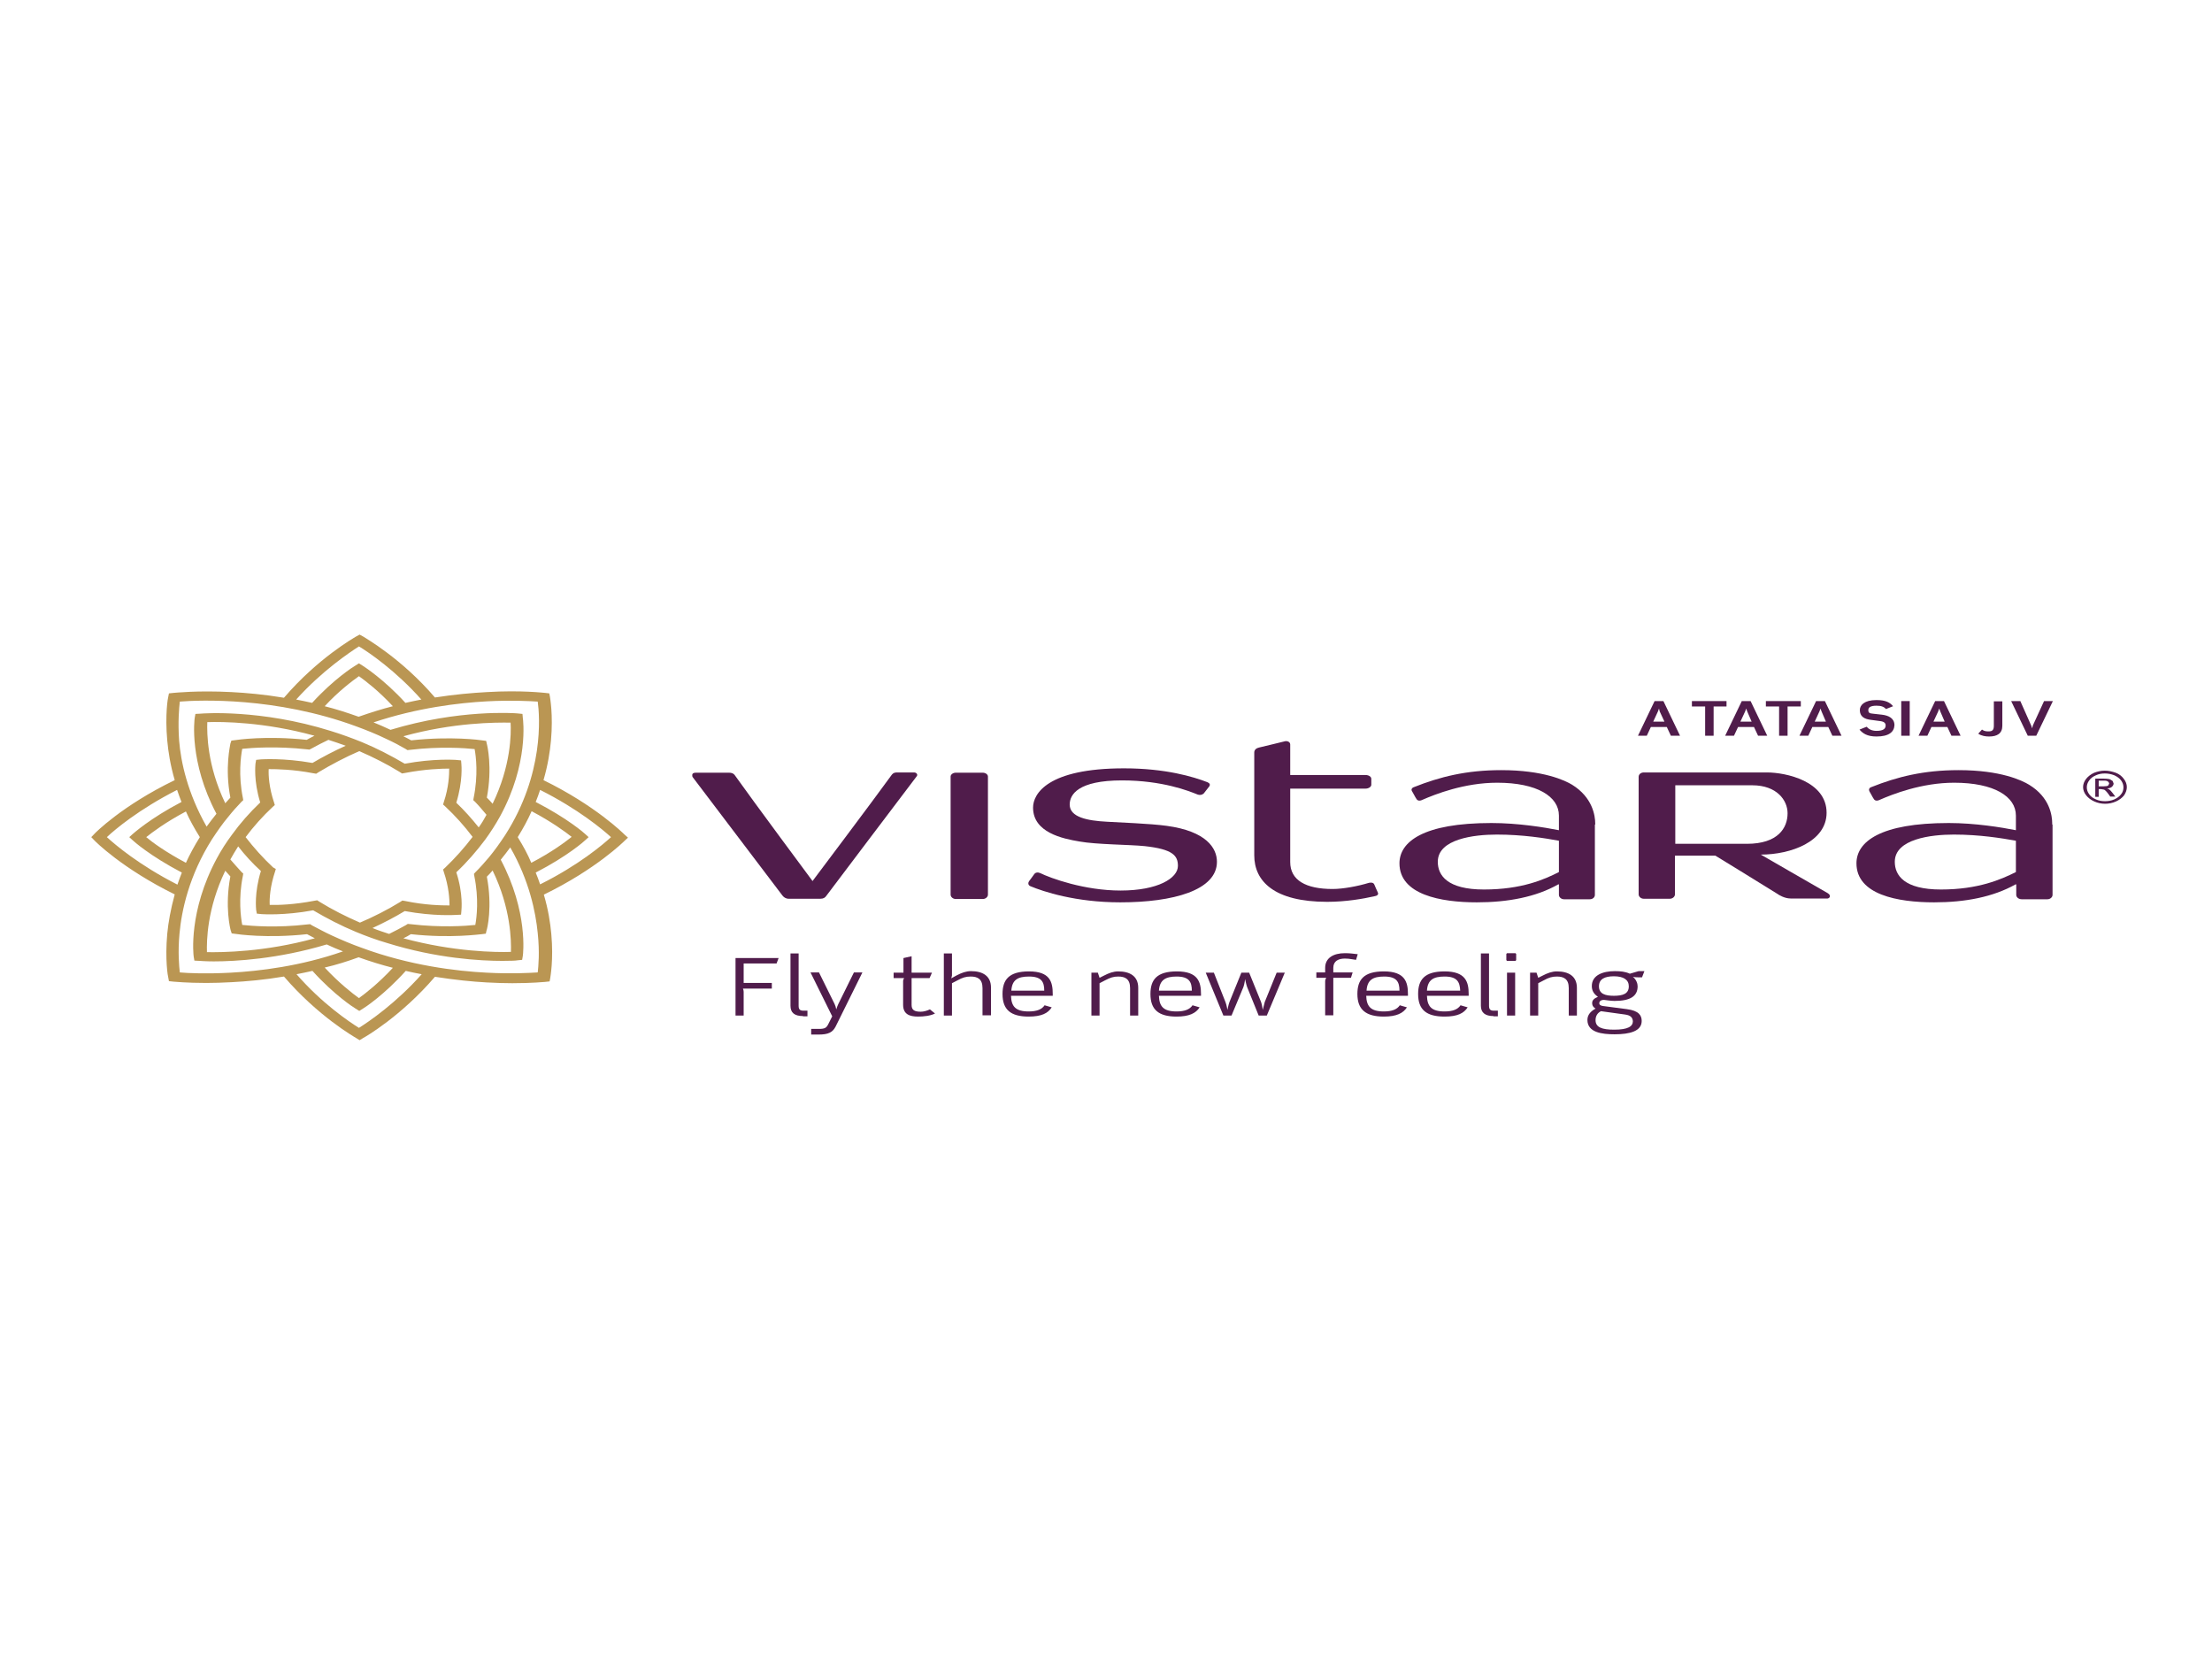 <svg width="1270" height="961" viewBox="0 0 1270 961" fill="none" xmlns="http://www.w3.org/2000/svg">
<path d="M358.405 479.026C357.821 478.437 341.848 462.518 312.046 447.926C314.578 439.23 315.747 431.566 316.331 425.228C317.695 410.194 315.747 400.466 315.747 400.024L315.358 398.108L312.825 397.813C312.241 397.813 299.385 396.191 279.517 397.371C271.336 397.813 261.012 398.697 249.715 400.466C230.431 377.915 209.394 366.123 208.615 365.534L206.473 364.355L204.33 365.534C203.356 366.123 182.514 377.915 163.035 400.613C151.543 398.697 141.414 397.813 133.039 397.371C113.17 396.339 100.315 397.813 99.73 397.813L97.003 398.108L96.614 400.024C96.419 400.466 94.666 410.194 96.029 425.228C96.614 431.566 97.782 439.23 100.315 447.926C70.123 462.518 54.54 478.289 53.956 479.026L52.398 480.647L53.956 482.269C54.54 483.006 70.318 498.777 100.315 513.516C97.977 522.065 96.614 529.877 96.029 536.067C94.666 551.101 96.419 560.829 96.614 561.271L97.003 563.335L99.73 563.629C100.12 563.629 107.132 564.366 118.43 564.366C122.715 564.366 127.585 564.219 133.039 563.924C141.414 563.482 151.738 562.598 163.035 560.682C182.514 583.38 203.356 595.319 204.33 595.908L206.473 597.235L208.615 595.908C209.589 595.466 230.431 583.38 249.715 560.829C261.012 562.598 271.141 563.629 279.517 564.072C284.971 564.366 289.841 564.514 294.126 564.514C305.424 564.514 312.436 563.777 312.825 563.777L315.552 563.482L315.942 561.419C315.942 560.976 317.89 551.248 316.526 536.214C315.942 529.877 314.773 522.212 312.241 513.663C342.238 499.071 358.21 483.153 358.795 482.564L360.548 480.942L358.405 479.026ZM297.243 480.647C300.359 475.636 303.086 470.625 305.229 465.761C316.916 471.951 324.707 477.7 328.213 480.5C324.707 483.3 316.916 489.196 305.034 495.387C303.086 490.67 300.359 485.659 297.243 480.647ZM279.517 402.677C293.542 401.94 304.06 402.529 308.735 402.824C309.904 411.225 312.436 444.536 290.035 479.468C287.114 483.89 283.997 488.312 280.686 492.291C278.154 495.239 275.621 498.187 272.894 500.84L272.115 501.725L272.31 502.904C275.037 516.022 273.674 526.929 272.894 531.056C267.44 531.645 253.221 532.677 235.69 530.614L234.132 530.466L232.963 531.203C230.042 532.824 226.73 534.593 223.419 536.214C220.302 535.183 216.991 534.151 213.874 532.824C220.302 529.877 226.535 526.634 232.379 523.096C249.131 526.192 261.207 525.307 261.792 525.307L264.713 525.16L264.908 522.949C264.908 522.507 266.077 513.369 261.986 500.84C268.22 494.944 273.674 488.607 278.543 482.121C281.66 477.847 284.581 473.278 287.114 468.709C303.67 438.346 300.359 413.289 300.164 412.11L299.97 409.899L297.048 409.604C295.684 409.457 263.545 407.098 224.198 419.037C221.081 417.563 217.77 416.089 214.459 414.763C239.586 406.362 263.35 403.561 279.517 402.677ZM279.517 503.346C280.686 502.167 281.854 500.988 282.828 499.808C293.347 521.475 293.542 540.194 293.347 546.532C284.971 546.827 260.428 546.532 231.6 538.72C233.158 537.983 234.522 537.246 235.885 536.362C258.87 538.867 275.816 536.362 276.595 536.362L278.933 536.067L279.322 534.298C279.712 533.561 282.828 520.591 279.517 503.346ZM156.802 498.04C150.959 492.586 145.7 486.691 141.025 480.647C145.505 474.604 150.764 468.709 156.608 463.255L157.776 462.223L157.387 460.897C154.465 452.201 154.075 445.126 154.27 441.588C158.945 441.588 168.295 441.736 179.787 443.947L181.54 444.241L182.904 443.357C190.305 438.935 198.097 434.808 206.278 431.271C214.459 434.808 222.25 438.788 229.457 443.21L230.821 444.094L232.574 443.799C244.066 441.588 253.416 441.294 257.896 441.294C257.896 444.831 257.701 451.906 254.779 460.602L254.39 461.929L255.558 462.96C261.402 468.414 266.661 474.31 271.336 480.5C266.661 486.691 261.402 492.586 255.558 498.187L254.39 499.219L254.779 500.545C257.701 509.094 258.091 516.316 258.091 519.854C253.416 519.854 244.066 519.706 232.769 517.348L231.016 517.053L229.652 517.938C222.445 522.36 214.654 526.339 206.667 529.729C198.486 526.192 190.695 522.212 183.488 517.79L182.124 516.906L180.371 517.201C168.879 519.412 159.529 519.706 154.855 519.559C154.66 516.022 155.049 508.947 157.971 500.251L158.361 498.924L156.802 498.04ZM279.517 427.144L279.128 425.375L276.79 425.08C276.011 424.933 259.065 422.575 236.08 425.08C234.716 424.343 233.158 423.459 231.6 422.722C260.428 414.763 284.776 414.763 293.152 414.91C293.542 421.248 293.347 439.82 282.828 461.486C281.854 460.307 280.686 459.128 279.517 457.949C282.828 440.557 279.712 427.733 279.517 427.144ZM205.888 411.52C199.266 409.162 192.838 407.098 186.41 405.477C194.591 396.634 202.382 390.885 206.083 388.232C209.784 390.885 217.381 396.634 225.562 405.477C219.134 407.098 212.706 409.162 205.888 411.52ZM206.083 371.135C211.732 374.525 227.12 384.99 241.924 401.645C239.002 402.235 235.885 402.824 232.769 403.561C220.302 389.854 208.81 382.631 208.42 382.337L206.083 380.863L203.746 382.337C203.161 382.631 191.669 389.854 179.203 403.561C176.086 402.824 172.97 402.235 170.048 401.645C185.046 384.99 200.629 374.672 206.083 371.135ZM103.236 402.824C114.339 401.94 158.166 400.024 204.33 416.974C210.368 419.185 216.212 421.543 221.666 424.196C225.562 425.965 229.457 428.028 232.769 429.944L233.937 430.681L235.301 430.534C252.637 428.47 267.051 429.502 272.505 430.092C273.284 434.219 274.647 444.978 271.92 458.244L271.726 459.423L272.7 460.307C275.037 462.665 277.18 465.319 279.322 467.824C277.959 470.33 276.595 472.688 274.842 475.046C270.947 470.183 266.661 465.319 261.986 460.897C265.882 448.221 264.908 439.083 264.908 438.788L264.713 436.577L261.597 436.282C261.012 436.282 249.131 435.398 232.379 438.493C224.588 433.924 216.407 429.65 207.836 426.112C201.993 423.754 195.954 421.543 189.721 419.627C149.595 407.099 116.482 409.604 115.118 409.752L112.197 409.899L111.807 412.11C111.612 413.142 108.496 437.461 124.273 467.235C122.325 469.74 120.378 472.099 118.624 474.604C107.716 455.443 103.821 437.461 102.847 425.228C102.068 414.468 102.847 406.362 103.236 402.824ZM132.259 457.949C131.285 458.981 130.312 460.16 129.338 461.192C118.819 439.377 118.819 420.806 119.014 414.615C127.39 414.321 151.738 414.468 180.566 422.427C179.008 423.164 177.45 424.049 176.086 424.786C153.101 422.28 135.96 424.786 135.181 424.933L132.844 425.228L132.259 426.997C132.259 427.733 128.948 440.557 132.259 457.949ZM106.743 495.387C95.055 489.196 87.264 483.448 83.953 480.647C87.459 477.847 95.055 472.099 106.743 465.908C108.885 470.772 111.612 475.636 114.729 480.647C111.612 485.659 108.885 490.67 106.743 495.387ZM61.358 480.647C65.838 476.373 79.667 464.729 101.678 453.527C102.457 455.738 103.236 458.096 104.21 460.455C86.095 469.888 76.551 478.584 76.161 478.879L74.213 480.647L76.161 482.416C76.551 482.858 86.095 491.407 104.405 500.988C103.431 503.346 102.652 505.704 101.873 507.915C79.862 496.713 66.032 484.922 61.358 480.647ZM132.454 558.471C118.43 559.208 107.911 558.765 103.236 558.323C102.847 554.786 102.068 546.827 103.042 536.214C104.21 522.949 108.496 502.756 121.741 481.827C124.663 477.405 127.779 472.836 131.285 468.709C133.623 465.761 136.155 462.96 138.687 460.307L139.661 459.423L139.466 458.244C136.739 444.978 138.298 434.219 139.077 429.944C144.531 429.355 158.75 428.323 176.281 430.239L177.644 430.387L178.813 429.797C181.93 428.028 185.241 426.407 188.552 424.786C191.864 425.817 195.175 426.996 198.486 428.176C191.864 431.123 185.436 434.514 179.397 438.051C162.646 435.103 150.569 435.987 149.985 435.987L147.063 436.282L146.674 438.493C146.674 438.935 145.505 448.074 149.401 460.749C143.362 466.498 137.908 472.688 133.233 479.173C129.922 483.595 127 488.164 124.468 492.881C108.106 523.244 111.028 548.301 111.223 549.332L111.612 551.543L114.534 551.691C114.924 551.691 117.845 551.985 122.715 551.985C134.986 551.985 159.529 550.659 187.578 542.258C190.695 543.731 193.812 545.058 196.928 546.237C172.58 554.786 148.621 557.586 132.454 558.471ZM129.338 499.956C130.312 500.988 131.285 502.167 132.259 503.198C128.948 520.591 132.259 533.561 132.454 534.151L133.039 535.92L135.376 536.214C136.155 536.362 153.296 538.867 176.281 536.362C177.839 537.099 179.203 537.983 180.761 538.72C151.933 546.679 127.195 546.827 118.819 546.679C118.624 540.341 118.819 521.77 129.338 499.956ZM205.888 549.627C212.511 551.985 219.134 554.049 225.562 555.67C217.381 564.514 209.784 570.41 206.083 573.063C202.382 570.41 194.785 564.514 186.41 555.523C192.838 554.049 199.46 551.985 205.888 549.627ZM206.083 590.16C200.434 586.623 184.851 576.158 170.243 559.355C173.164 558.766 176.281 558.176 179.397 557.439C191.864 571.294 203.356 578.664 203.94 578.958L206.278 580.432L208.615 578.958C209.2 578.664 220.497 571.294 232.963 557.439C236.08 558.176 239.002 558.766 242.118 559.355C227.315 576.01 211.732 586.623 206.083 590.16ZM308.735 558.323C303.865 558.618 293.542 559.208 279.517 558.471C261.986 557.586 235.106 554.344 207.641 544.174C201.798 542.11 195.954 539.604 190.5 537.099C186.605 535.33 182.904 533.267 179.203 531.35L178.034 530.614L176.476 530.761C158.945 532.824 144.726 531.645 139.077 531.056C138.298 526.929 136.739 516.022 139.466 502.756L139.661 501.577L138.687 500.693C136.545 498.335 134.402 495.976 132.259 493.471C133.623 490.965 135.181 488.459 136.739 485.954C140.635 490.965 144.92 495.681 149.79 500.103C145.894 512.779 147.063 521.917 147.063 522.36L147.453 524.57L150.374 524.865C150.959 524.865 163.035 525.75 179.787 522.654C187.578 527.223 195.759 531.498 204.33 535.035C209.979 537.394 216.017 539.604 222.055 541.373C250.884 550.364 276.011 551.691 288.477 551.691C293.542 551.691 296.463 551.543 296.853 551.396L299.775 551.101L300.164 548.89C300.359 547.858 303.281 523.391 287.503 493.618C289.451 491.26 291.204 488.901 292.957 486.543C303.865 505.557 307.566 523.686 308.735 535.772C309.904 546.827 309.124 554.786 308.735 558.323ZM310.098 507.768C309.319 505.557 308.54 503.198 307.566 500.988C325.876 491.554 335.615 482.858 336.005 482.416L337.953 480.647L336.005 478.879C335.615 478.437 325.876 469.888 307.566 460.455C308.54 458.096 309.319 455.885 310.098 453.527C332.109 464.582 346.134 476.373 350.809 480.647C346.134 484.922 332.304 496.713 310.098 507.768Z" fill="#BA9653"/>
<path d="M445.863 553.165H426.969V564.366H443.136V567.609H426.58C426.58 567.609 426.969 568.641 426.969 569.525V583.085H422.294V550.069H447.032L445.863 553.165Z" fill="#501C4B"/>
<path d="M461.057 583.38C456.187 583.38 453.85 581.464 453.85 577.484V547.416H458.524V577.484C458.524 579.548 459.304 580.285 461.251 580.285H463.589V583.527H461.057V583.38Z" fill="#501C4B"/>
<path d="M479.756 589.423C478.003 592.813 475.471 593.992 470.017 593.992H465.731V590.75H470.017C473.718 590.75 474.497 590.16 475.665 587.802L477.808 583.527L465.342 558.323H470.211L479.172 576.453C479.561 577.19 479.951 578.516 480.145 579.548C480.535 578.369 480.925 577.19 481.314 576.453L490.274 558.323H495.144L479.756 589.423Z" fill="#501C4B"/>
<path d="M527.089 583.675C522.219 583.675 518.518 582.348 518.518 576.895V563.335C518.518 562.45 518.908 562.008 519.103 561.566H513.064V558.471H518.713V550.069L523.388 549.038V558.471H535.075L533.712 561.566H523.388V577.042C523.388 579.99 525.141 580.874 528.647 580.874C530.206 580.874 531.959 580.432 533.906 579.548L536.828 581.906C534.296 583.233 530.4 583.675 527.089 583.675Z" fill="#501C4B"/>
<path d="M564.098 583.085V567.314C564.098 562.008 561.176 560.682 557.281 560.682C554.554 560.682 552.606 561.271 549.684 562.892L546.567 564.514V583.085H541.893V547.416H546.567V560.092L546.178 561.713L549.1 560.092C552.216 558.471 554.748 557.586 557.475 557.586C564.098 557.586 568.968 560.239 568.968 567.019V582.938H564.098V583.085Z" fill="#501C4B"/>
<path d="M580.46 571.736C580.655 577.779 582.992 580.727 590.589 580.727C595.264 580.727 598.185 579.548 599.744 577.19L603.834 578.369C601.692 581.759 597.991 583.675 590.589 583.675C580.265 583.675 575.59 579.695 575.59 570.704C575.59 562.45 579.291 557.734 590.784 557.734C602.86 557.734 604.419 563.777 604.419 570.704V571.736H580.46V571.736ZM590.784 560.682C584.356 560.682 581.044 562.598 580.655 568.788H599.549C599.549 563.777 597.991 560.682 590.784 560.682Z" fill="#501C4B"/>
<path d="M648.83 583.085V567.314C648.83 562.008 645.908 560.682 642.012 560.682C639.285 560.682 637.532 561.271 634.415 562.892L631.299 564.514V583.085H626.624V558.471H630.325L631.299 561.419L633.636 560.239C636.753 558.618 639.285 557.734 642.012 557.734C648.635 557.734 653.504 560.387 653.504 567.167V583.085H648.83V583.085Z" fill="#501C4B"/>
<path d="M665.387 571.736C665.581 577.779 667.919 580.727 675.515 580.727C680.19 580.727 683.112 579.548 684.67 577.19L688.761 578.369C686.618 581.759 682.723 583.675 675.515 583.675C665.192 583.675 660.517 579.695 660.517 570.704C660.517 562.45 664.218 557.734 675.71 557.734C687.787 557.734 689.54 563.777 689.54 570.704V571.736H665.387V571.736ZM675.515 560.682C669.282 560.682 665.776 562.598 665.387 568.788H684.281C684.281 563.777 682.723 560.682 675.515 560.682Z" fill="#501C4B"/>
<path d="M727.328 583.085H722.653L716.03 566.725C715.446 565.103 714.862 562.155 714.862 562.155C714.862 562.155 714.472 565.251 713.888 566.725L707.07 583.085H702.395L692.267 558.471H696.941L703.564 575.273C704.149 576.6 704.733 579.843 704.733 579.843C704.733 579.843 705.317 576.747 705.902 575.273L712.719 558.471H717.199L724.017 575.273C724.601 576.747 724.991 579.843 724.991 579.843C724.991 579.843 725.77 576.6 726.159 575.273L732.977 558.471H737.652L727.328 583.085Z" fill="#501C4B"/>
<path d="M778.557 551.101C777.388 550.954 776.414 550.806 775.635 550.659C774.661 550.512 773.687 550.364 772.129 550.364C768.623 550.364 765.506 551.691 765.506 555.67V558.323H776.609L775.635 561.419H765.506V582.938H760.832V563.482C760.832 562.745 761.026 562.156 761.416 561.419H755.767V558.323H760.832V555.67C760.832 550.069 765.506 547.269 772.129 547.269C775.246 547.269 776.609 547.564 779.531 547.858L778.557 551.101Z" fill="#501C4B"/>
<path d="M784.4 571.736C784.595 577.779 786.933 580.727 794.529 580.727C799.204 580.727 802.126 579.548 803.684 577.19L807.775 578.369C805.632 581.759 801.736 583.675 794.529 583.675C784.206 583.675 779.336 579.695 779.336 570.704C779.336 562.45 783.037 557.734 794.529 557.734C806.606 557.734 808.359 563.777 808.359 570.704V571.736H784.4V571.736ZM794.724 560.682C788.296 560.682 784.985 562.598 784.595 568.788H803.489C803.489 563.777 801.931 560.682 794.724 560.682Z" fill="#501C4B"/>
<path d="M819.267 571.736C819.462 577.779 821.799 580.727 829.396 580.727C834.071 580.727 836.993 579.548 838.551 577.19L842.641 578.369C840.499 581.759 836.798 583.675 829.396 583.675C818.877 583.675 814.203 579.695 814.203 570.704C814.203 562.45 817.904 557.734 829.396 557.734C841.473 557.734 843.226 563.777 843.226 570.704V571.736H819.267V571.736ZM829.396 560.682C822.968 560.682 819.657 562.598 819.267 568.788H838.356C838.161 563.777 836.603 560.682 829.396 560.682Z" fill="#501C4B"/>
<path d="M857.445 583.38C852.77 583.38 850.238 581.464 850.238 577.484V547.416H854.913V577.484C854.913 579.548 855.692 580.285 857.64 580.285H859.977V583.527H857.445V583.38Z" fill="#501C4B"/>
<path d="M870.106 551.691H865.236L864.847 551.248V547.711L865.236 547.269H870.106L870.495 547.711V551.248L870.106 551.691ZM865.236 558.471H869.911V583.085H865.236V558.471Z" fill="#501C4B"/>
<path d="M900.687 583.085V567.314C900.687 562.008 897.765 560.682 893.869 560.682C891.142 560.682 889.195 561.271 886.273 562.892L883.156 564.514V583.085H878.481V558.471H882.182L883.156 561.419L885.494 560.239C888.61 558.618 891.142 557.734 893.869 557.734C900.492 557.734 905.362 560.387 905.362 567.167V583.085H900.687V583.085Z" fill="#501C4B"/>
<path d="M942.761 561.124H940.423C939.839 561.124 938.67 561.124 937.502 560.829C939.449 562.45 940.229 564.661 940.229 566.283C940.229 572.031 935.943 574.684 926.983 574.684C925.425 574.684 924.646 574.537 923.282 574.389L920.945 574.094C918.997 574.094 918.218 574.979 918.218 576.01C918.218 576.895 918.997 577.484 920.555 577.632L933.996 579.4C941.008 580.285 942.566 583.085 942.566 586.181C942.566 592.076 935.749 593.845 926.983 593.845C919.776 593.845 911.4 592.813 911.4 585.591C911.4 582.643 913.348 580.58 916.075 579.106C914.907 578.369 914.127 577.484 914.127 575.863C914.127 574.242 915.296 573.21 917.439 572.326C914.907 570.557 913.933 568.641 913.933 566.135C913.933 559.945 920.166 557.586 927.178 557.586C930.489 557.586 933.216 557.881 935.749 559.06L940.813 557.586H944.124L942.761 561.124ZM933.022 582.496L919.192 580.58C917.049 581.611 916.075 583.527 916.075 585.738C916.075 589.865 919.776 591.192 926.788 591.192C934.775 591.192 937.502 589.276 937.502 586.328C937.307 584.117 936.138 582.938 933.022 582.496ZM926.594 560.534C921.334 560.534 918.023 562.156 918.023 566.283C918.023 570.704 921.724 571.736 926.594 571.736C931.853 571.736 935.164 570.557 935.164 566.283C935.164 562.598 932.242 560.534 926.594 560.534Z" fill="#501C4B"/>
<path d="M399.504 443.652H418.593C420.931 443.652 421.71 444.831 421.905 445.126C432.034 459.423 466.511 505.852 466.511 505.852C466.511 505.852 501.572 459.275 511.896 444.978C512.285 444.536 512.869 443.504 515.012 443.504H524.751C526.31 443.504 527.089 444.831 526.31 445.715C514.428 461.486 481.509 504.82 474.497 514.253C473.718 515.432 472.744 516.022 470.991 516.022H452.876C451.123 516.022 449.954 515.137 449.175 514.105C442.162 504.82 409.439 461.634 397.557 446.01C397.557 445.421 396.777 443.652 399.504 443.652Z" fill="#501C4B"/>
<path d="M687.592 456.18C682.527 454.117 667.334 448.074 644.155 448.074C619.027 448.074 614.158 456.18 614.158 461.928C614.158 469.151 624.092 471.214 635.584 471.804C642.596 472.246 660.322 472.836 669.866 474.162C692.656 477.257 698.695 486.985 698.695 494.797C698.695 511.158 673.567 518.085 643.181 518.085C617.469 518.085 598.965 511.895 591.563 508.799C590.199 508.21 590.199 506.883 590.784 505.999C592.731 503.346 592.147 504.23 593.705 502.019C594.484 500.84 595.848 500.693 597.211 501.282C603.25 504.23 622.534 511.305 643.376 511.305C664.802 511.305 676.294 504.23 676.294 497.155C676.294 491.26 673.372 487.575 657.205 485.806C648.635 484.922 629.546 484.922 619.807 483.153C610.067 481.532 593.121 477.994 593.121 463.697C593.121 455.738 601.497 441.146 645.323 441.146C669.282 441.146 685.254 446.01 693.241 449.105C694.604 449.695 694.994 450.579 694.214 451.611C692.851 453.232 692.461 453.969 691.098 455.591C690.124 456.475 688.761 456.622 687.592 456.18Z" fill="#501C4B"/>
<path d="M564.293 443.652H548.71C547.152 443.652 545.789 444.684 545.789 445.863V513.663C545.789 514.99 547.152 516.169 548.71 516.169H564.293C565.851 516.169 567.215 514.99 567.215 513.663V445.863C567.215 444.684 565.851 443.652 564.293 443.652Z" fill="#501C4B"/>
<path d="M791.023 512.337C789.659 509.389 790.244 510.568 789.075 507.915C788.491 506.441 786.738 506.736 785.958 506.883C779.725 508.799 771.155 510.421 765.116 510.421C749.728 510.421 740.768 505.409 740.768 494.944V452.79H784.011C785.764 452.79 787.322 451.758 787.322 450.579V447.189C787.322 445.863 785.764 444.978 784.011 444.978H740.768V427.439C740.768 425.817 738.82 425.228 737.457 425.67C733.756 426.554 726.744 428.323 722.848 429.207C721.485 429.502 720.121 430.386 720.121 432.008V491.112C720.121 505.852 731.419 517.79 762 517.79C772.713 517.79 782.842 516.022 789.27 514.548C790.244 514.4 791.802 513.811 791.023 512.337Z" fill="#501C4B"/>
<path d="M1049.31 512.779C1038.4 506.441 1013.86 492.439 1010.94 490.67C1028.27 490.67 1048.72 483.153 1048.72 466.645C1048.72 448.516 1025.35 443.504 1014.44 443.504H943.735C942.176 443.504 940.813 444.536 940.813 446.01V513.516C940.813 514.842 942.176 516.022 943.735 516.022H958.733C960.292 516.022 961.655 514.842 961.655 513.516V491.26H984.834C984.834 491.26 1011.33 507.473 1020.48 513.221C1021.26 513.811 1024.57 515.874 1028.08 515.874H1048.72C1050.28 516.169 1051.84 514.253 1049.31 512.779ZM961.85 484.48V450.874H1006.07C1020.09 450.874 1026.32 459.423 1026.32 466.94C1026.32 475.341 1020.87 484.48 1002.95 484.48H961.85V484.48Z" fill="#501C4B"/>
<path d="M915.88 473.425V472.836C915.88 468.266 914.322 457.802 902.635 450.579C898.544 448.074 886.078 442.178 861.925 442.178C841.862 442.178 826.669 446.01 811.865 451.906C810.501 452.348 810.112 453.38 810.696 454.264C812.449 457.212 812.06 456.917 813.229 458.686C813.813 459.718 814.982 460.012 816.54 459.275C823.942 456.033 840.693 449.4 859.587 449.4C882.572 449.4 895.038 457.359 895.038 468.266V476.668C886.857 475.046 871.664 472.541 856.276 472.541C817.124 472.541 803.489 483.3 803.489 495.681C803.489 513.663 827.058 518.085 847.9 518.085C865.82 518.085 881.988 514.99 894.649 507.768H895.038C895.038 511.158 895.038 513.811 895.038 513.811C895.038 515.137 896.402 516.316 897.96 516.316H912.764C914.517 516.316 915.686 515.137 915.686 513.811V473.425H915.88ZM851.991 510.715C830.954 510.715 825.5 502.609 825.5 494.797C825.5 481.679 846.342 479.173 859.393 479.173C874.196 479.173 887.052 481.237 895.038 482.711V500.693C886.663 504.967 873.612 510.715 851.991 510.715Z" fill="#501C4B"/>
<path d="M1178.26 473.425V472.836C1178.26 468.266 1176.89 457.802 1165.01 450.579C1160.92 448.074 1148.65 442.178 1124.5 442.178C1104.43 442.178 1089.24 446.01 1074.44 451.906C1073.07 452.348 1072.88 453.38 1073.27 454.264C1075.02 457.212 1074.63 456.917 1075.8 458.686C1076.38 459.718 1077.55 460.012 1079.11 459.275C1086.51 456.033 1103.26 449.4 1121.96 449.4C1144.95 449.4 1157.41 457.359 1157.41 468.266V476.668C1149.23 475.046 1134.04 472.541 1118.85 472.541C1079.5 472.541 1065.87 483.3 1065.87 495.681C1065.87 513.663 1089.43 518.085 1110.47 518.085C1128.39 518.085 1144.36 514.99 1157.22 507.768H1157.61C1157.61 511.158 1157.61 513.811 1157.61 513.811C1157.61 515.137 1158.97 516.316 1160.73 516.316H1175.53C1177.09 516.316 1178.45 515.137 1178.45 513.811V473.425H1178.26ZM1114.37 510.715C1093.33 510.715 1087.88 502.609 1087.88 494.797C1087.88 481.679 1108.72 479.173 1121.77 479.173C1136.57 479.173 1149.23 481.237 1157.41 482.711V500.693C1148.84 504.967 1135.79 510.715 1114.37 510.715Z" fill="#501C4B"/>
<path d="M959.318 422.427L956.98 417.416H947.825L945.488 422.427H940.423L949.968 402.529H955.032L964.577 422.427H959.318ZM952.89 408.425L952.5 406.804L951.916 408.425L949.189 414.321H955.617L952.89 408.425Z" fill="#501C4B"/>
<path d="M983.86 405.625V422.427H978.991V405.625H971.394V402.529H991.262V405.625H983.86Z" fill="#501C4B"/>
<path d="M1009.38 422.427L1007.04 417.416H997.885L995.547 422.427H990.483L1000.03 402.529H1005.09L1014.64 422.427H1009.38ZM1003.14 408.425L1002.56 406.804L1001.98 408.425L999.248 414.321H1005.68L1003.14 408.425Z" fill="#501C4B"/>
<path d="M1026.32 405.625V422.427H1021.45V405.625H1013.86V402.529H1033.92V405.625H1026.32Z" fill="#501C4B"/>
<path d="M1052.04 422.427L1049.7 417.416H1040.54L1038.21 422.427H1033.14L1042.69 402.529H1047.75L1057.29 422.427H1052.04ZM1045.8 408.425L1045.22 406.804L1044.63 408.425L1041.91 414.321H1048.33L1045.8 408.425Z" fill="#501C4B"/>
<path d="M1077.36 422.869C1071.9 422.869 1069.37 420.953 1067.62 418.89L1071.71 417.269C1072.88 418.595 1074.63 419.627 1077.36 419.627C1081.45 419.627 1082.62 418.3 1082.62 416.532C1082.62 415.205 1081.84 414.321 1079.5 414.026L1074.05 413.289C1070.35 412.847 1067.81 411.373 1067.81 407.688C1067.81 404.888 1070.35 401.94 1077.36 401.94C1082.81 401.94 1085.15 403.414 1086.9 405.477L1082.81 407.098C1081.64 405.772 1080.08 405.182 1077.36 405.182C1073.85 405.182 1072.68 406.214 1072.68 407.688C1072.68 409.162 1073.27 409.604 1075.21 409.751L1080.47 410.341C1084.37 410.783 1087.68 412.405 1087.68 416.384C1087.49 420.216 1084.56 422.869 1077.36 422.869Z" fill="#501C4B"/>
<path d="M1096.45 402.529H1091.58V422.427H1096.45V402.529Z" fill="#501C4B"/>
<path d="M1120.4 422.427L1118.07 417.416H1108.91L1106.58 422.427H1101.51L1111.06 402.529H1116.12L1125.66 422.427H1120.4ZM1113.98 408.425L1113.39 406.804L1112.81 408.425L1110.08 414.321H1116.51L1113.98 408.425Z" fill="#501C4B"/>
<path d="M1142.03 422.869C1140.08 422.869 1137.74 422.575 1135.79 421.248L1137.94 418.89C1139.3 419.922 1140.66 419.922 1141.83 419.922C1143.97 419.922 1144.75 419.037 1144.75 416.679V402.677H1149.62V416.679C1149.62 421.101 1146.7 422.869 1142.03 422.869Z" fill="#501C4B"/>
<path d="M1169.1 422.427H1164.23L1154.69 402.529H1159.95L1166.18 416.532L1166.76 418.153L1167.15 416.532L1173.58 402.529H1178.65L1169.1 422.427Z" fill="#501C4B"/>
<path d="M1208.45 442.473C1210.59 442.473 1212.54 442.915 1214.68 443.652C1216.63 444.389 1218.19 445.568 1219.36 447.189C1220.52 448.663 1221.11 450.285 1221.11 451.906C1221.11 453.527 1220.52 455.148 1219.55 456.622C1218.38 458.096 1216.82 459.275 1214.88 460.16C1212.93 461.044 1210.79 461.486 1208.64 461.486C1206.5 461.486 1204.36 461.044 1202.41 460.16C1200.46 459.275 1198.9 458.096 1197.73 456.622C1196.57 455.148 1195.98 453.527 1195.98 451.906C1195.98 450.285 1196.57 448.663 1197.73 447.189C1198.9 445.715 1200.46 444.536 1202.41 443.652C1204.36 442.915 1206.31 442.473 1208.45 442.473ZM1208.45 444.094C1206.69 444.094 1204.94 444.389 1203.38 445.126C1201.63 445.863 1200.46 446.747 1199.49 448.074C1198.51 449.4 1198.12 450.727 1198.12 452.053C1198.12 453.38 1198.51 454.706 1199.49 456.033C1200.46 457.359 1201.63 458.244 1203.38 458.981C1204.94 459.718 1206.69 460.012 1208.64 460.012C1210.4 460.012 1212.15 459.718 1213.9 458.981C1215.46 458.244 1216.82 457.359 1217.8 456.033C1218.77 454.854 1219.16 453.527 1219.16 452.053C1219.16 450.727 1218.77 449.4 1217.8 448.074C1216.82 446.747 1215.46 445.863 1213.9 445.126C1211.95 444.389 1210.2 444.094 1208.45 444.094ZM1202.99 457.212V447.042H1207.67C1209.23 447.042 1210.4 447.189 1211.17 447.337L1212.93 448.368L1213.51 449.842C1213.51 450.579 1213.12 451.169 1212.54 451.758C1211.76 452.348 1210.98 452.643 1209.81 452.643L1210.98 453.232C1211.56 453.675 1212.15 454.264 1212.93 455.296L1214.49 457.359H1211.56L1210.4 455.738C1209.42 454.412 1208.64 453.675 1208.06 453.38L1206.31 453.085H1204.94V457.507H1202.99V457.212ZM1205.14 451.464H1207.86C1209.03 451.464 1210.01 451.316 1210.4 451.021L1210.98 449.842L1210.59 448.958L1209.62 448.368C1209.23 448.221 1208.45 448.221 1207.47 448.221H1204.94V451.464H1205.14Z" fill="#501C4B"/>
</svg>
